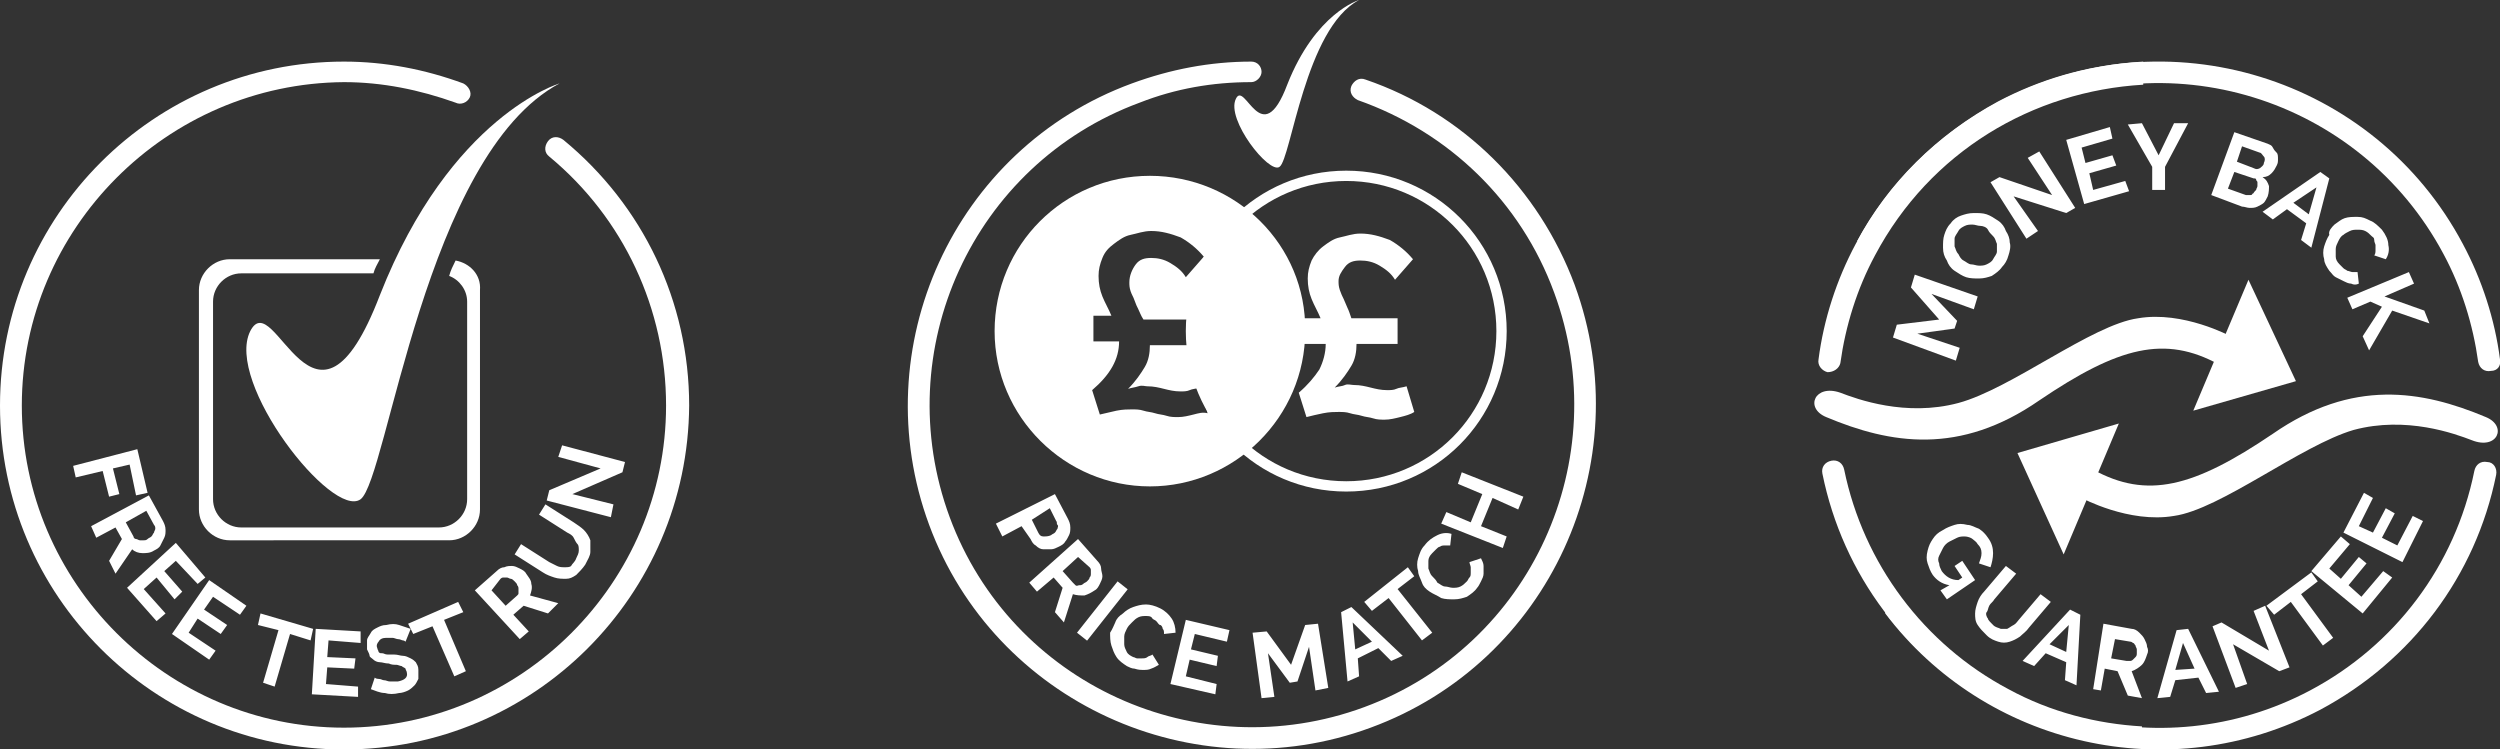 <svg xmlns="http://www.w3.org/2000/svg" version="1.1" id="Layer_1" x="0" y="0" viewBox="0 0 194.8 58.4" xml:space="preserve"><rect x="0" y="0" width="194.8" height="58.4" fill="#333333" stroke="none"/><style>.st1{fill:#fff}</style><path d="M117 25.8c0 6.7-5.4 12.1-12.1 12.1s-12.1-5.4-12.1-12.1 5.4-12.1 12.1-12.1c6.7 0 12.1 5.4 12.1 12.1z" fill="none" stroke="#fff" stroke-width=".803" stroke-miterlimit="10"/><path class="st1" d="M19.5 25.8c-2 4 6.4 14.7 8.6 13.1 2.1-1.6 5-26.8 15.5-32.4 0 0-8.5 2.5-14 16.5-5.1 13.3-8.2-.9-10.1 2.8"/><path class="st1" d="M35.5 20.3c-.2.4-.4.8-.5 1.2.8.3 1.4 1.1 1.4 2v15.4c0 1.2-1 2.2-2.2 2.2H18.8c-1.2 0-2.2-1-2.2-2.2V23.5c0-1.2 1-2.2 2.2-2.2h10.3c.1-.4.3-.7.5-1.1H17.9c-1.3 0-2.4 1.1-2.4 2.4v17.1c0 1.3 1.1 2.4 2.4 2.4H35c1.3 0 2.4-1.1 2.4-2.4V22.6c.1-1.2-.8-2.1-1.9-2.3"/><path class="st1" d="M26.8 58.4C12 58.4 0 46.4 0 31.6S12 4.8 26.8 4.8c3.2 0 6.3.6 9.3 1.7.4.2.7.7.5 1.1-.2.4-.7.6-1.1.4-2.8-1-5.7-1.6-8.7-1.6C13 6.5 1.7 17.8 1.7 31.6S13 56.7 26.8 56.7s25.1-11.3 25.1-25.1c0-7.5-3.3-14.6-9.1-19.4-.4-.3-.4-.8-.1-1.2s.8-.4 1.2-.1c6.2 5.1 9.8 12.6 9.8 20.7-.1 14.8-12.1 26.8-26.9 26.8"/><path class="st1" d="M5.7 36.3l5-1.3.8 3.4-.9.2-.5-2.4-1.3.3.5 2-.8.2-.5-2-2.1.5zm4.1 4.4l.6 1.1c0 .1.1.2.2.2s.2.1.3.1h.3c.1 0 .2 0 .3-.1.1-.1.2-.1.3-.2.1-.1.1-.2.2-.3 0-.1.1-.2.1-.3s0-.2-.1-.3l-.6-1.1-1.6.9zm-2.7.3l4.5-2.4 1.1 2c.1.2.2.4.2.7 0 .2 0 .4-.1.6l-.3.6c-.1.2-.3.3-.5.4-.3.2-.6.2-.9.2s-.6-.1-.8-.3L9 44.7l-.5-1 1-1.7-.5-.9-1.5.8-.4-.9zm5.8 6.8l-.7.6-2.3-2.6 3.8-3.5L16 45l-.6.5-1.7-1.8-.9.8 1.4 1.6-.6.6-1.4-1.7-1 .9zm3.9 2.9l-.5.7-2.9-2 2.9-4.2 2.9 2-.5.7-2.1-1.4-.7 1 1.8 1.2-.5.7-1.8-1.2-.7 1.1zm7.4-.8l-1.6-.5-1.2 4.1-.9-.3 1.2-4.1-1.6-.4.2-.9 4.1 1.2zm3.7 3.6v.8l-3.6-.2.3-5.1 3.5.2v.9l-2.5-.2-.1 1.3 2.2.1-.1.8-2.1-.1-.1 1.3zm3.7-3.5s-.1-.1-.2-.1-.2-.1-.4-.1c-.1 0-.3-.1-.4-.1h-.5c-.3 0-.5.1-.6.3-.1.1-.2.3-.1.5 0 .1.1.2.1.3.1.1.1.1.3.1.1 0 .2.1.4.1h.5c.3 0 .5.1.7.1.2 0 .4.1.6.2.2.1.3.2.4.3.1.2.2.3.2.6v.7c-.1.2-.2.4-.3.5s-.3.3-.5.4c-.2.1-.5.2-.7.2-.4.1-.8.1-1.1 0-.4 0-.8-.2-1.1-.3l.3-.9s.1.1.3.1.3.1.4.1c.2 0 .3.1.5.1h.6c.5-.1.8-.3.7-.7 0-.1-.1-.2-.1-.3-.1-.1-.2-.1-.3-.2-.1 0-.3-.1-.4-.1-.2 0-.4 0-.6-.1-.3 0-.5-.1-.7-.1s-.4-.1-.5-.2c-.1-.1-.3-.2-.3-.3s-.1-.3-.2-.5v-.7c0-.2.2-.4.3-.6.1-.2.3-.3.5-.4s.4-.2.7-.2c.4-.1.7-.1 1 0l.9.3-.4 1z"/><path class="st1" d="M36.1 47.7l-1.5.6 1.7 4-.9.4-1.7-3.9-1.5.6-.4-.8 3.9-1.7zm3.3-.5l.9-.8c.1-.1.1-.1.1-.2v-.3c0-.1 0-.2-.1-.3 0-.1-.1-.2-.2-.3-.1-.1-.2-.2-.3-.2-.1 0-.2-.1-.3-.1h-.3c-.1 0-.2.1-.2.1l-.7.9 1.1 1.2zm1.1 2.6L37 46l1.7-1.5c.2-.2.4-.3.6-.3.2-.1.4-.1.6-.1.2 0 .4.1.6.2s.4.2.5.4c.2.3.4.5.4.8.1.3 0 .6-.1.9l2.2.6-.8.8-1.9-.6-.8.7 1.2 1.3-.7.6zm4.4-6.3c.1-.2.2-.4.2-.6 0-.2 0-.4-.1-.5s-.2-.3-.3-.5-.3-.3-.5-.4L42 40.1l.5-.8 2.2 1.4c.3.2.6.4.8.6.2.2.4.5.5.8v.9c0 .3-.2.6-.4 1-.2.3-.5.6-.7.8-.3.2-.5.3-.8.3-.3 0-.6 0-.9-.1s-.6-.2-.9-.4l-2.2-1.4.5-.8 2.2 1.4.6.3c.2.1.4.1.6.1.2 0 .4 0 .5-.1.1-.2.3-.3.4-.6m-.3-5l3.2.8-.2 1-5-1.3.2-.8 4-1.7-3.3-.9.3-.9 4.9 1.3-.2.8zm107.3 7.1c-.6-.1-1-.4-1.3-.8-.2-.3-.3-.6-.4-.9-.1-.3-.1-.6 0-1s.2-.6.4-.9c.2-.3.4-.5.8-.7.3-.2.6-.3.9-.4.3-.1.6-.1 1 0 .3 0 .6.2.9.3.3.2.5.4.7.7.3.4.4.8.4 1.2 0 .4-.1.8-.2 1.1l-.9-.3c.1-.3.2-.5.2-.8s-.1-.5-.3-.7c-.1-.2-.3-.3-.4-.4s-.4-.2-.6-.2-.4 0-.6.1l-.6.3c-.2.1-.4.3-.5.5l-.3.6c-.1.2-.1.4 0 .6 0 .2.1.4.2.6.3.4.7.7 1.3.7l.3-.2-.6-.9.6-.4 1 1.5-2.2 1.5-.5-.7.7-.4zm3.4 3.1c.2.2.4.2.6.3h.5c.2-.1.3-.2.5-.3.2-.1.3-.3.4-.4l1.7-2 .8.6-1.7 2c-.2.3-.5.5-.7.7-.3.2-.5.3-.8.4-.3.1-.6.1-.9 0-.3-.1-.6-.2-.9-.5-.3-.3-.5-.5-.7-.8s-.2-.6-.2-.9c0-.3.1-.6.2-.9.1-.3.3-.6.5-.8l1.7-2 .8.6-1.7 2c-.1.2-.3.3-.4.5s-.1.4-.2.5 0 .4.1.5c0 .1.2.3.4.5m5.7 2.1l.2-2.1-1.5 1.5 1.3.6zm.3-3.3l.8.4-.3 5.5-.9-.4.1-1.4-1.6-.7-.9 1-.9-.4 3.7-4zm3.2 3.8l1.2.2h.3c.1 0 .2-.1.2-.1l.2-.2c.1-.1.1-.2.1-.3v-.3c0-.1-.1-.2-.1-.3-.1-.1-.1-.2-.2-.2-.1-.1-.2-.1-.2-.1l-1.2-.2-.3 1.5zm-1.4 2.4l.8-5.1 2.2.4c.2 0 .4.1.6.3s.3.3.4.5.2.4.2.6c.1.2.1.4 0 .6-.1.3-.2.6-.4.8-.2.2-.5.4-.8.5l.8 2.1-1.1-.2-.8-1.9-1-.2-.3 1.7-.6-.1zm7.9-1.6l-.9-2-.6 2.1 1.5-.1zm-1.4-3l.9-.1 2.4 4.9-1 .1-.6-1.2-1.8.2-.4 1.3-1 .1 1.5-5.3zm4.4 1.1l1.1 3.1-.9.3-1.8-4.8.7-.3 3.7 2.2-1.2-3.1.9-.4 1.9 4.8-.8.3zm6.6-4.9l-1.3 1 2.5 3.4-.8.6-2.5-3.4-1.3 1-.6-.7 3.5-2.6zm5.1-.8l.7.5-2.3 2.8-4-3.3 2.3-2.7.7.6-1.6 1.9.9.8 1.4-1.7.6.5-1.4 1.7 1 .9zm2.3-4.3l.8.4-1.6 3.2-4.6-2.3 1.6-3.1.7.4-1.1 2.2 1.1.5 1-1.9.7.4-1 1.9 1.2.6zm-34.2-16.1l-3.3-1.2 2 2.1-.2.6-2.9.4 3.3 1.1-.3 1-4.9-1.8.3-1 3.3-.4-2.2-2.5.3-1 4.9 1.7zm-.8-3.8c.2.1.4.3.6.3s.4.1.6.1c.2 0 .4 0 .6-.1s.4-.2.5-.4c.1-.2.3-.4.3-.6V19c-.1-.2-.1-.4-.3-.6s-.3-.3-.4-.5-.4-.3-.6-.3-.4-.1-.6-.1c-.2 0-.4 0-.6.1-.2.1-.4.2-.5.4-.1.2-.3.4-.3.6v.6c.1.2.1.4.3.6.1.2.2.4.4.5m3 .5c-.2.3-.5.5-.8.7-.3.1-.6.2-1 .2-.3 0-.7 0-1-.1-.3-.1-.6-.3-.9-.5-.3-.2-.5-.5-.6-.8-.2-.3-.3-.6-.3-1s0-.7.1-1 .2-.6.5-.9c.2-.3.5-.5.8-.6s.6-.2 1-.2.7 0 1 .1c.3.1.6.3.9.5.3.2.5.5.6.8.2.3.3.6.3.9.1.3 0 .7-.1 1-.1.4-.3.7-.5.9m.9-5.5l1.9 2.7-.9.6-2.8-4.4.7-.4 4.1 1.4-1.9-2.9.9-.5 2.8 4.4-.7.4zm8.7-1.2l.3.8-3.5 1-1.4-5 3.4-1 .2.9-2.4.7.3 1.2 2.1-.6.3.8-2.1.6.3 1.3zm1.3-4.5l1.3 2.5 1.2-2.5h1.1l-1.8 3.4v1.8h-1V13l-1.9-3.3zm7.8 1.8l-.4 1.2 1.3.5c.2.1.3.1.5 0 .1-.1.3-.2.3-.4.1-.2.1-.4 0-.5-.1-.1-.2-.3-.3-.3l-1.4-.5zm1.1 3.4c0-.1.1-.2.1-.3v-.3c0-.1-.1-.1-.1-.2s-.1-.1-.2-.1l-1.5-.5-.5 1.3 1.4.5h.3c.1 0 .2 0 .2-.1.1 0 .1-.1.2-.2l.1-.1m.9.5c-.1.2-.2.4-.3.5s-.3.2-.5.3-.4.1-.6.1c-.2 0-.4-.1-.6-.1l-2.4-.9 1.8-4.9 2.6.9c.2.1.3.1.4.3s.2.3.3.4c.1.1.1.3.1.5s0 .3-.1.5-.2.4-.4.6c-.2.2-.4.3-.7.3.3.2.4.4.5.7 0 .2 0 .5-.1.8m3.2 1.4l.6-2.1-1.8 1.2 1.2.9zm.9-3.3l.7.5-1.4 5.4-.8-.6.4-1.3-1.5-1.1-1.1.8-.8-.6 4.5-3.1zm1.1 4.1c.3-.2.5-.4.8-.5s.6-.1 1-.1.6.1 1 .3c.3.1.6.4.9.7.3.4.5.8.5 1.2.1.4 0 .8-.2 1.1l-.9-.3c.1-.1.1-.3.1-.4v-.4c0-.1-.1-.2-.1-.4s-.1-.2-.2-.3c-.2-.2-.3-.3-.5-.4-.2-.1-.4-.1-.6-.1-.2 0-.4 0-.6.1s-.4.2-.5.3c-.2.1-.3.3-.4.5s-.2.4-.2.6v.6c0 .2.1.4.3.6l.3.3c.1.1.2.1.3.2.1 0 .3.1.4.1h.4l.1.9c-.2.1-.4.1-.6 0-.2 0-.4-.1-.6-.2l-.6-.3c-.2-.1-.3-.3-.5-.5-.2-.3-.4-.6-.4-.9-.1-.3-.1-.7 0-1 .1-.3.2-.6.4-.9-.1-.3.2-.6.4-.8m1 5.7l4.8-2 .4.9-2.3 1 3.1 1.1.4 1-2.9-1-1.8 3.1-.5-1.1 1.5-2.3-.9-.4-1.4.6zm10.8 9.3c-5-2.1-10.4-3-16.6 1.3-6.2 4.2-9.8 5.1-14 2.8l-.9 2.2s3.7 2 7.2 1.4c3.6-.5 9.9-5.5 14-6.7 4.1-1.1 7.9.3 9.2.8 2 .8 2.8-1.1 1.1-1.8"/><path class="st1" d="M165.1 33l-4.3 10.2-3.6-7.9zm-22.8-.5c5 2.1 10.4 3 16.6-1.3 6.2-4.2 9.8-5.1 14-2.8l.9-2.2s-3.7-2-7.2-1.4c-3.6.5-9.9 5.5-14 6.6-4.1 1.1-7.9-.3-9.2-.8-2-.7-2.8 1.2-1.1 1.9"/><path class="st1" d="M170.9 32l4.3-10.2 3.7 7.9zm22.9 4c-.5-.1-.9.2-1 .7-1.5 7.4-6.2 13.6-12.8 17.1-11.7 6.2-26.2 2.2-33.1-9v3c7.8 10.3 22.1 13.7 33.9 7.5 7.1-3.8 12.1-10.4 13.7-18.3.1-.5-.2-1-.7-1"/><path class="st1" d="M194.8 28c-.4-3.1-1.4-6.2-2.9-9C185 6 168.8 1 155.7 7.9c-4.8 2.6-8.6 6.4-11 10.9h1.9c2.3-3.9 5.6-7.2 9.9-9.4 12.2-6.5 27.4-1.8 33.9 10.4 1.4 2.6 2.3 5.5 2.7 8.4.1.5.5.8 1 .7.5 0 .8-.4.7-.9"/><path class="st1" d="M143.4 28.3c.4-2.9 1.3-5.8 2.7-8.4 4.3-8.1 12.3-12.8 20.9-13.3V4.8c-9.1.5-17.8 5.6-22.4 14.2-1.5 2.8-2.5 5.9-2.9 9-.1.5.3.9.7 1 .5 0 .9-.3 1-.7m23.5 28.3c-3.5-.2-7.1-1.1-10.4-2.9-6.6-3.5-11.3-9.8-12.8-17.1-.1-.5-.5-.8-1-.7-.5.1-.8.5-.7 1 1.6 7.9 6.6 14.5 13.7 18.3 3.6 1.9 7.4 2.9 11.2 3.1v-1.7zm-65.4-31.8h1.4c-.2-.5-.5-1-.7-1.5s-.3-1-.3-1.6c0-.5.1-.9.3-1.4.2-.4.5-.8.9-1.1.4-.3.8-.6 1.3-.7s1-.3 1.6-.3c.8 0 1.5.2 2.3.5.7.4 1.3.9 1.8 1.5l-1.4 1.6c-.3-.5-.7-.8-1.2-1.1s-1-.4-1.5-.4-.9.1-1.2.5-.5.7-.5 1.1c0 .2 0 .4.1.7s.2.5.3.7c.1.2.2.5.3.7.1.2.2.5.3.8h3.6v2h-3.2c0 .6-.1 1.2-.4 1.7s-.7 1.1-1.3 1.7c.3-.1.6-.1.8-.2s.5 0 .7 0c.5 0 .9.1 1.3.2s.8.2 1.3.2c.2 0 .5 0 .7-.1s.5-.1.8-.2l.6 2c-.3.2-.7.3-1.1.4-.4.1-.8.2-1.2.2-.3 0-.6 0-.9-.1s-.6-.1-.9-.2-.6-.1-.9-.2c-.3-.1-.6-.1-.9-.1-.3 0-.7 0-1.2.1s-.9.2-1.3.3l-.6-1.9c.7-.6 1.2-1.2 1.6-1.8.3-.6.5-1.3.5-2h-2l.2-2zM96.3 7.7c-.8 1.6 2.6 5.9 3.4 5.3.9-.6 2-10.8 6.2-13 0 0-3.4 1-5.6 6.6-2 5.3-3.3-.4-4 1.1"/><path class="st1" d="M106.8 56.7c-13.8 5.1-29.3-2-34.4-15.8s1.9-29.3 15.8-34.4c3-1.1 6.1-1.7 9.3-1.7.5 0 .8.4.8.8s-.4.8-.8.8c-3 0-5.9.5-8.7 1.6-13 4.8-19.6 19.3-14.8 32.3s19.3 19.6 32.3 14.8 19.6-19.3 14.8-32.3c-2.6-7.1-8.2-12.5-15.3-15-.4-.2-.7-.6-.5-1.1.2-.4.6-.7 1.1-.5 7.6 2.6 13.5 8.5 16.3 16 5.1 13.9-2 29.4-15.9 34.5"/><path class="st1" d="M80.4 40.5l.5 1c.1.2.2.3.4.3s.4 0 .6-.1c.1-.1.2-.1.3-.2.1-.1.1-.2.2-.3 0-.1.1-.2 0-.3s0-.2-.1-.3l-.5-1-1.4.9zm-2.8.3l4.6-2.3 1 1.9c.1.2.2.4.2.7 0 .2 0 .4-.1.6-.1.2-.2.4-.3.5-.1.2-.3.3-.5.4-.2.1-.4.2-.6.2h-.6c-.2 0-.4-.1-.6-.3-.2-.1-.3-.3-.4-.5l-.7-1-1.5.8-.5-1zm5.2 3.7l.8.9.2.2c.1.1.2 0 .3 0 .1 0 .2 0 .3-.1s.2-.1.3-.2.2-.2.2-.3c.1-.1.1-.2.1-.3v-.3c0-.1-.1-.2-.1-.2l-.9-.8-1.2 1.1zm-2.6.9L84 42l1.5 1.7c.2.2.3.4.3.6s.1.4.1.6c0 .2-.1.4-.2.6-.1.2-.2.4-.4.5-.3.2-.5.3-.8.4-.3 0-.6 0-.9-.1l-.7 2.2-.7-.8.6-1.9-.7-.8-1.3 1.1-.6-.7z"/><path transform="rotate(-51.668 85.882 47.56)" class="st1" d="M83.3 47.1h5.1v1h-5.1z"/><path class="st1" d="M86.9 48.5c.1-.3.3-.5.6-.7.2-.2.5-.4.8-.5.3-.1.6-.2 1-.2.3 0 .7.1 1.1.3.4.2.7.5.9.8s.3.7.3 1.1l-.9.1c0-.2 0-.3-.1-.4 0-.1-.1-.3-.2-.3s-.2-.2-.3-.3c-.1-.1-.2-.1-.3-.2-.1-.2-.3-.2-.5-.2s-.4 0-.6.1c-.2.1-.3.2-.5.4s-.3.3-.4.5c-.1.2-.2.4-.2.6v.6c0 .2.1.4.2.6.1.2.3.3.5.4.1 0 .2.1.3.1h.4c.1 0 .3 0 .4-.1s.3-.1.4-.2l.5.8c-.2.1-.3.2-.6.3-.2.1-.4.1-.6.1-.2 0-.4 0-.7-.1-.2 0-.4-.1-.6-.2-.3-.2-.6-.4-.8-.7s-.3-.6-.4-.9-.1-.7-.1-1c.2-.3.3-.6.4-.8m7.9 4.8l-.1.8-3.5-.8 1.2-5 3.4.8-.2.9-2.5-.6-.3 1.2 2.1.5-.1.8-2.1-.5-.3 1.3zm7.7.5l-.5-3.4-.9 2.7-.6.1-1.7-2.3.5 3.4-1 .1-.7-5.1 1.1-.1 1.9 2.6 1.1-3.1 1-.1.8 5zm4.4-3.8l-1.5-1.5.2 2.1 1.3-.6zm-2.4-2.3l.8-.4 4 3.8-.9.4-1-1-1.6.8.1 1.4-.9.4-.5-5.4zm5.7-2.8l-1.3 1 2.7 3.4-.8.6-2.6-3.3-1.3 1-.6-.7 3.4-2.7zm1.2 1.2c-.3-.2-.5-.4-.6-.7s-.3-.6-.3-.9c-.1-.3-.1-.7 0-1 .1-.3.2-.7.5-1 .3-.4.6-.6 1-.8s.8-.2 1.1-.1l-.1.9h-.4c-.1 0-.3 0-.4.1-.1 0-.2.1-.3.2l-.3.3c-.2.2-.3.4-.3.6v.6c.1.2.1.4.3.6s.3.3.4.5c.2.1.4.3.6.3s.4.1.6.1c.2 0 .4 0 .6-.1.2-.1.3-.2.5-.4.1-.1.1-.2.2-.3.1-.1.1-.2.1-.4v-.4c0-.1-.1-.3-.1-.4l.9-.3c.1.2.2.4.2.6v.6c0 .2-.1.4-.2.6-.1.2-.2.4-.3.5-.2.3-.5.5-.8.7-.3.1-.6.2-1 .2-.3 0-.7 0-1-.1-.3-.2-.6-.3-.9-.5m2.5-9.3l4.8 1.9-.4 1-2-.9-.9 2.2 2 .8-.3.9-4.8-1.9.4-.9 1.9.8.9-2.2-1.9-.8zM93 32.3c-.4.1-.8.2-1.2.2-.3 0-.6 0-.9-.1-.3-.1-.6-.1-.9-.2s-.6-.1-.9-.2c-.3-.1-.6-.1-.9-.1-.3 0-.7 0-1.2.1-.4.1-.9.2-1.3.3l-.6-1.9c1.4-1.2 2.1-2.4 2.1-3.8h-2v-2h1.4c-.2-.5-.5-1-.7-1.5s-.3-1-.3-1.6c0-.5.1-.9.3-1.4s.5-.8.9-1.1c.4-.3.8-.6 1.3-.7s1-.3 1.6-.3c.8 0 1.5.2 2.3.5.7.4 1.3.9 1.8 1.5l-1.4 1.6c-.3-.5-.7-.8-1.2-1.1s-1-.4-1.5-.4-.9.1-1.2.5-.5.9-.5 1.4c0 .2 0 .4.1.7s.2.4.3.7.2.5.3.7c.1.2.2.5.4.8h3.6v2h-3.1c0 .6-.1 1.2-.4 1.7s-.7 1.1-1.3 1.7c.3-.1.5-.1.8-.2s.5 0 .7 0c.5 0 .9.1 1.3.2s.8.2 1.3.2c.2 0 .5 0 .7-.1s.5-.1.8-.2l.6 2c-.4-.1-.7 0-1.1.1m-3.4-18.6c-6.7 0-12.1 5.4-12.1 12.1S83 37.9 89.6 37.9s12.1-5.4 12.1-12.1c.1-6.7-5.4-12.1-12.1-12.1"/></svg>